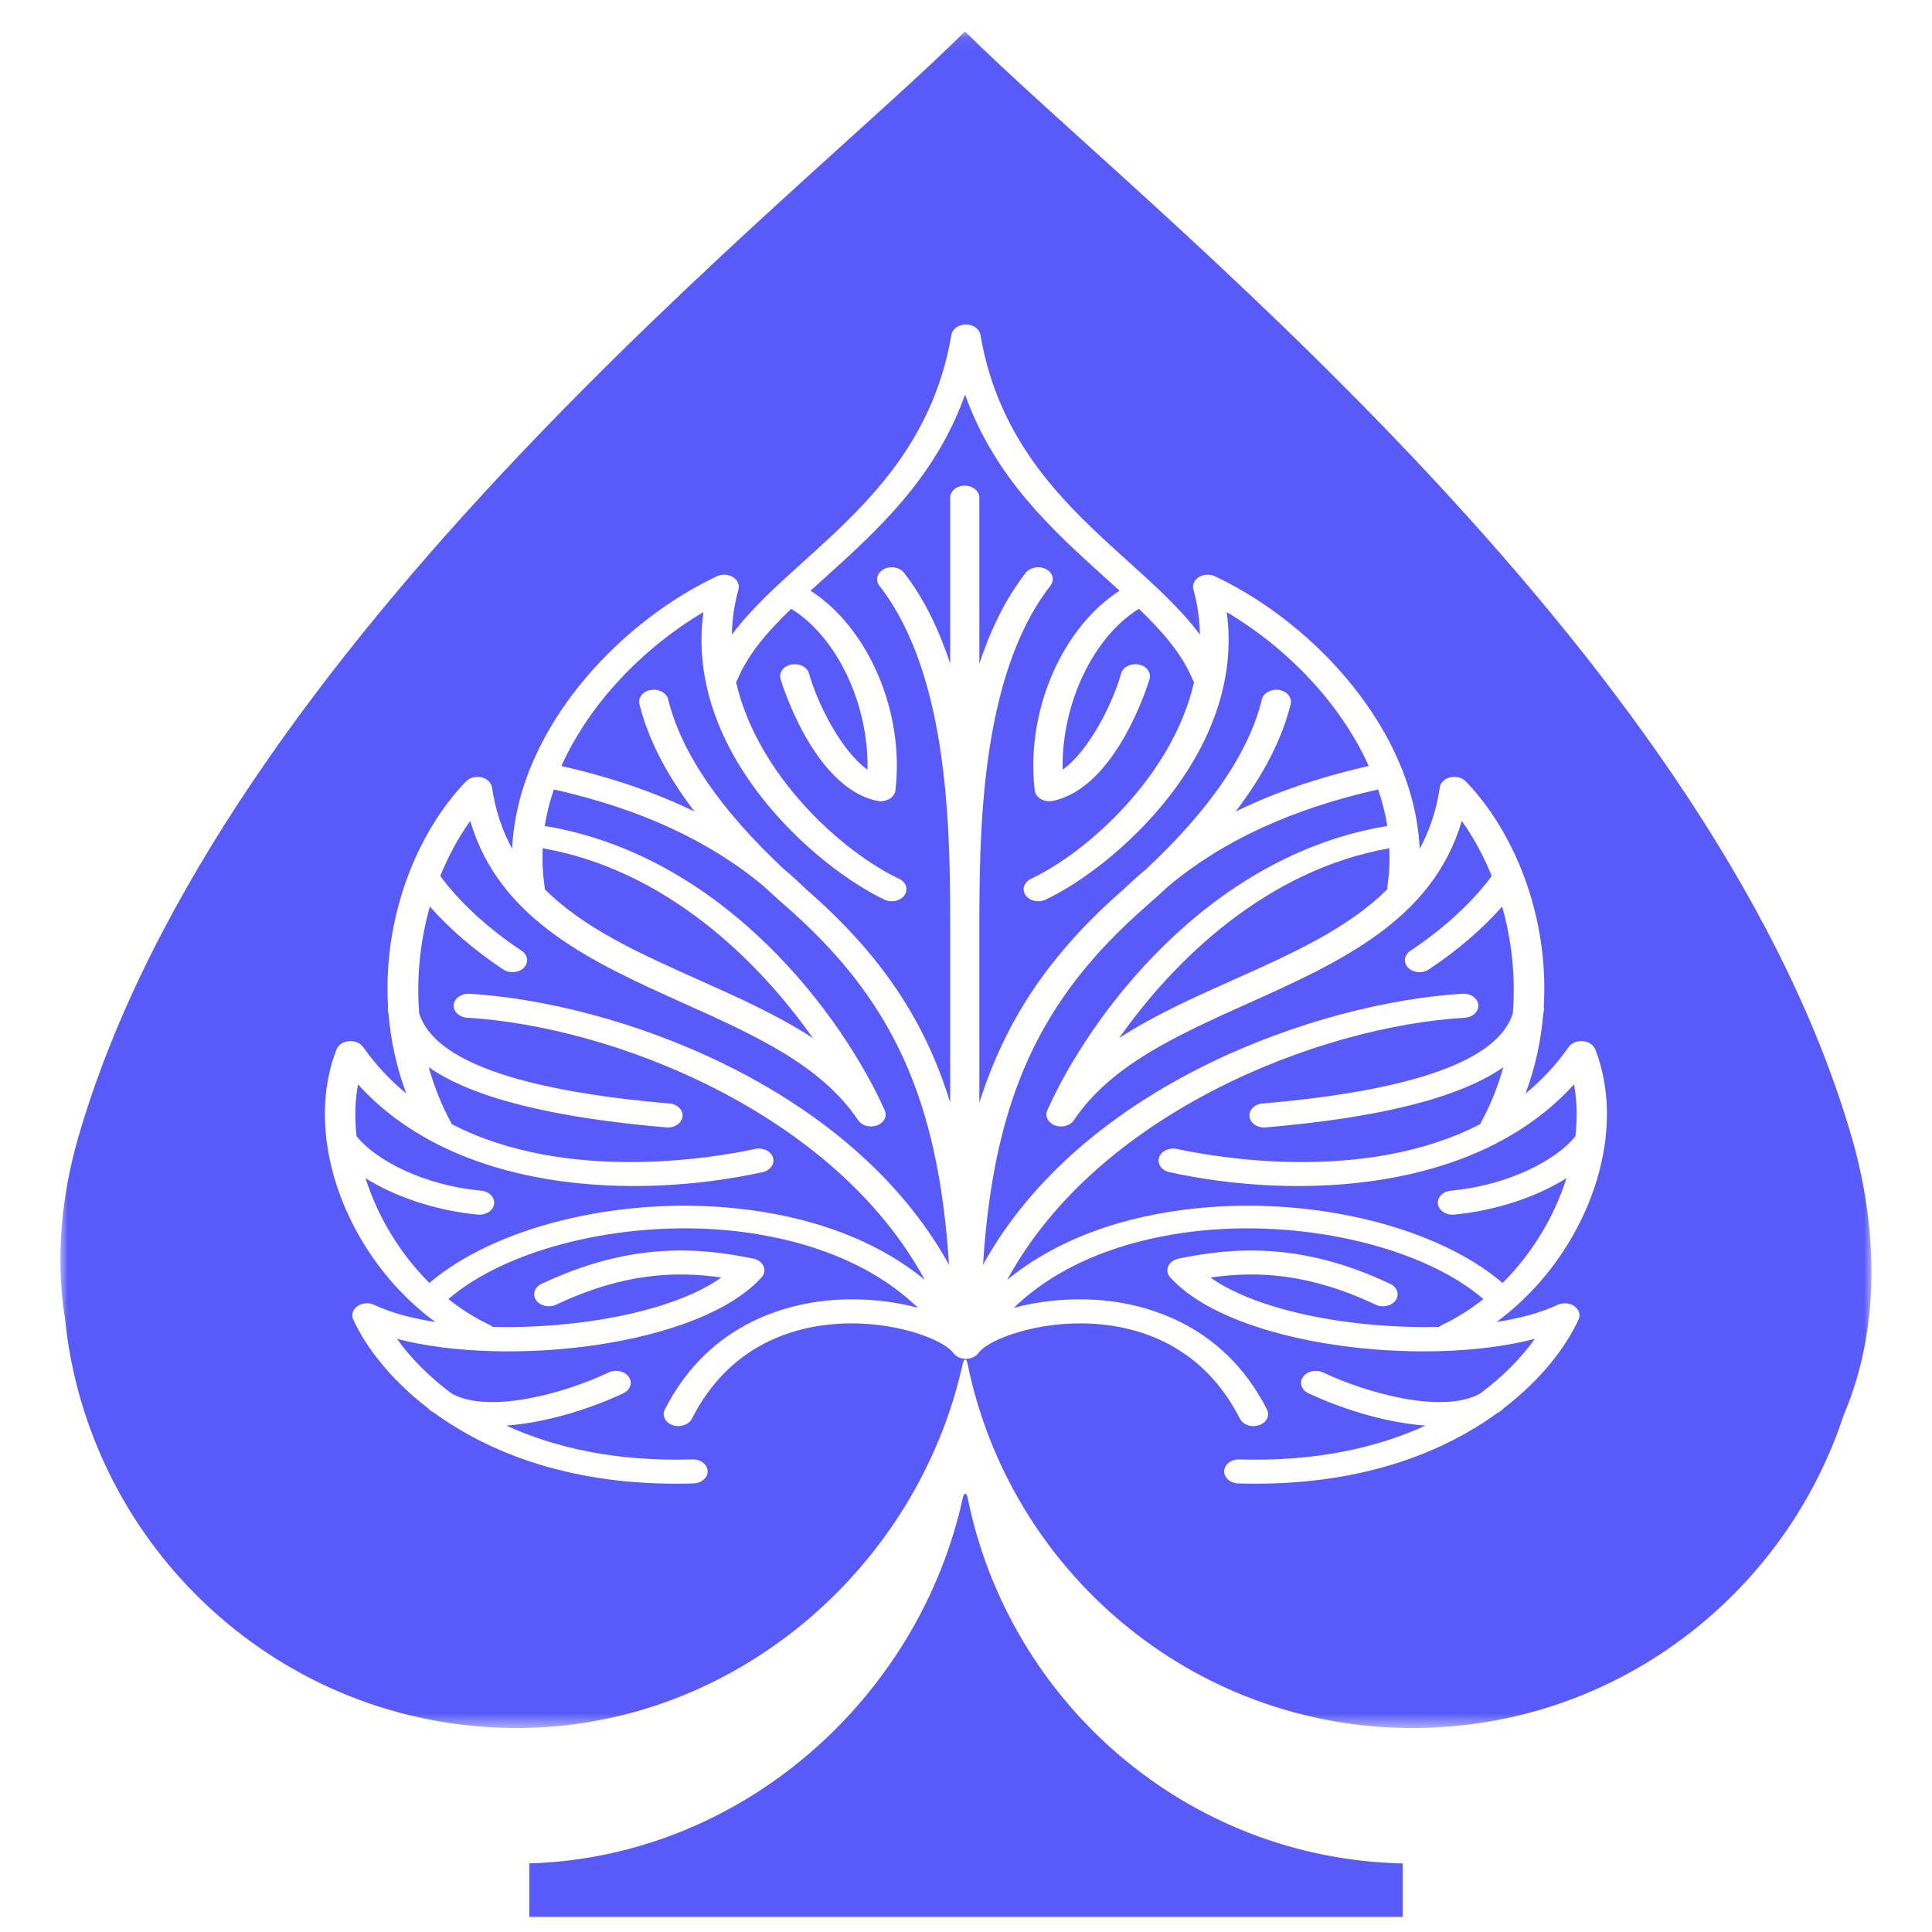 <?xml version="1.0" encoding="UTF-8"?>
<svg width="128px" height="128px" viewBox="0 0 128 128" version="1.1" xmlns="http://www.w3.org/2000/svg" xmlns:xlink="http://www.w3.org/1999/xlink">
    <!-- Generator: Sketch 48.2 (47327) - http://www.bohemiancoding.com/sketch -->
    <title>Windows_128</title>
    <desc>Created with Sketch.</desc>
    <defs>
        <polygon id="path-1" points="0 0.075 119.987 0.075 119.987 112.486 0 112.486"></polygon>
    </defs>
    <g id="Page-1" stroke="none" stroke-width="1" fill="none" fill-rule="evenodd">
        <g id="Windows_128">
            <g id="Page-1-Copy-4" transform="translate(4, 2)">
                <path d="M88.935,125 L88.935,121.458 C74.658,121.144 62.829,110.817 60.093,97.16 C60.034,96.976 59.931,96.81 59.804,97.168 C56.906,110.54 45.11,121.051 31.065,121.454 L31.065,125 L88.935,125 Z" id="Fill-1" fill="#585AFA"></path>
                <path d="M42.011,51.765 C40.147,49.32 38.926,46.94 38.364,44.646 C38.259,44.216 38.6,43.796 39.125,43.71 C39.65,43.625 40.162,43.903 40.267,44.333 C41.128,47.852 43.707,51.631 47.941,55.586 C48.437,56.002 48.91,56.433 49.372,56.882 C54.159,61.05 57.22,65.386 58.952,71.051 L58.952,59.698 C58.952,53.391 58.96,42.833 54.26,36.805 C53.972,36.435 54.108,35.943 54.559,35.707 C55.011,35.471 55.605,35.579 55.894,35.949 C57.249,37.688 58.219,39.751 58.952,41.965 L58.952,30.971 C58.952,30.532 59.383,30.176 59.918,30.176 C60.454,30.176 60.885,30.532 60.885,30.971 L60.885,41.965 C61.618,39.751 62.605,37.688 63.96,35.949 C64.249,35.579 64.855,35.471 65.306,35.707 C65.758,35.943 65.882,36.435 65.593,36.805 C60.893,42.833 60.885,53.391 60.885,59.698 L60.885,71.051 C62.684,65.386 65.697,61.05 70.484,56.882 C70.946,56.434 71.432,56.002 71.928,55.587 C76.162,51.631 78.744,47.852 79.605,44.333 C79.71,43.903 80.222,43.625 80.749,43.71 C81.274,43.796 81.615,44.216 81.51,44.646 C80.949,46.94 79.728,49.32 77.864,51.765 C80.469,50.493 83.398,49.493 86.681,48.749 C84.785,44.525 81.173,40.859 77.272,38.552 C78.552,47.903 69.797,55.464 65.275,57.604 C65.122,57.676 64.955,57.71 64.791,57.71 C64.455,57.71 64.129,57.568 63.949,57.313 C63.681,56.932 63.84,56.446 64.305,56.226 C68.052,54.453 73.691,49.393 75.108,43.195 C75.077,43.151 75.051,43.104 75.03,43.054 C74.331,41.352 73.042,39.864 71.456,38.334 C68.411,40.213 66.315,44.658 66.4,48.994 C68.245,47.674 69.797,44.377 70.272,42.628 C70.388,42.199 70.907,41.93 71.429,42.024 C71.953,42.119 72.282,42.544 72.166,42.972 C72.147,43.044 70.033,50.171 65.756,51.059 C65.677,51.075 65.597,51.084 65.518,51.084 C65.319,51.084 65.124,51.034 64.959,50.939 C64.728,50.805 64.579,50.596 64.552,50.365 C63.935,45.141 66.36,39.583 70.175,37.137 C69.87,36.859 69.558,36.578 69.242,36.292 C65.768,33.157 61.911,29.676 59.938,24.145 C57.964,29.676 54.107,33.157 50.634,36.292 C50.317,36.578 50.005,36.859 49.7,37.137 C53.515,39.582 55.94,45.141 55.323,50.365 C55.296,50.596 55.147,50.805 54.916,50.939 C54.751,51.034 54.555,51.084 54.358,51.084 C54.278,51.084 54.198,51.075 54.119,51.059 C49.842,50.171 47.728,43.044 47.709,42.972 C47.593,42.544 47.923,42.119 48.446,42.024 C48.971,41.929 49.487,42.199 49.603,42.628 C50.078,44.377 51.63,47.674 53.475,48.994 C53.56,44.658 51.464,40.213 48.419,38.334 C46.833,39.864 45.544,41.352 44.845,43.054 C44.824,43.104 44.798,43.151 44.767,43.196 C46.184,49.394 51.823,54.453 55.571,56.226 C56.035,56.446 56.194,56.932 55.926,57.313 C55.746,57.568 55.42,57.71 55.084,57.71 C54.92,57.71 54.753,57.676 54.6,57.604 C50.078,55.464 41.323,47.903 42.603,38.552 C38.702,40.859 35.09,44.526 33.194,48.749 C36.477,49.493 39.406,50.493 42.011,51.765" id="Fill-3" fill="#585AFA"></path>
                <path d="M70.146,66.776 C72.456,65.266 75.108,64.08 77.711,62.917 C81.576,61.189 85.312,59.517 87.914,56.908 C87.908,56.851 87.908,56.793 87.917,56.734 C88.044,55.885 88.083,55.039 88.044,54.2 C79.936,55.625 73.797,61.58 70.146,66.776" id="Fill-5" fill="#585AFA"></path>
                <path d="M42.289,62.917 C44.892,64.08 47.544,65.266 49.854,66.776 C46.203,61.579 40.065,55.624 31.956,54.2 C31.917,55.039 31.956,55.885 32.083,56.734 C32.092,56.793 32.092,56.851 32.086,56.907 C34.688,59.517 38.424,61.189 42.289,62.917" id="Fill-7" fill="#585AFA"></path>
                <g id="Group-11">
                    <mask id="mask-2" fill="white">
                        <use xlink:href="#path-1"></use>
                    </mask>
                    <g id="Clip-10"></g>
                    <path d="M102.347,73.595 C101.772,78.099 99.094,82.692 95.148,85.583 C96.717,85.34 98.107,84.964 99.189,84.452 C99.543,84.284 99.989,84.317 100.301,84.534 C100.614,84.75 100.727,85.104 100.584,85.419 C99.799,87.148 98.18,89.348 95.604,91.316 C95.546,91.389 95.472,91.456 95.382,91.511 C95.319,91.55 95.255,91.588 95.19,91.624 C91.646,94.196 86.413,96.298 79.202,96.298 C78.819,96.298 78.432,96.292 78.038,96.28 C77.502,96.263 77.084,95.894 77.104,95.455 C77.124,95.016 77.583,94.672 78.111,94.69 C83.221,94.847 87.294,93.892 90.448,92.447 C87.59,92.25 84.568,91.197 82.686,90.306 C82.221,90.086 82.062,89.599 82.33,89.219 C82.598,88.839 83.192,88.709 83.656,88.928 C86.484,90.266 91.518,91.709 94.046,90.337 C95.636,89.163 96.838,87.89 97.686,86.703 C90.329,88.621 77.673,87.188 73.534,82.633 C73.34,82.419 73.289,82.14 73.398,81.89 C73.507,81.639 73.762,81.45 74.077,81.386 C77.698,80.644 82.198,80.262 88.11,83.06 C88.574,83.279 88.733,83.766 88.465,84.147 C88.197,84.527 87.603,84.658 87.139,84.438 C82.672,82.324 79.211,82.206 76.193,82.639 C79.429,84.925 85.792,86.054 91.337,85.911 C91.397,85.86 91.466,85.815 91.544,85.778 C92.516,85.319 93.431,84.739 94.279,84.067 C90.421,80.73 82.789,78.833 75.69,79.521 C72.426,79.836 67.001,80.934 63.171,84.646 C64.734,84.223 66.6,83.997 68.558,84.114 C71.518,84.293 76.932,85.476 79.941,91.381 C80.147,91.787 79.914,92.252 79.419,92.422 C79.297,92.464 79.17,92.484 79.046,92.484 C78.666,92.484 78.305,92.299 78.149,91.994 C75.671,87.13 71.488,85.888 68.416,85.701 C64.815,85.487 61.514,86.705 60.825,87.641 C60.821,87.645 60.817,87.65 60.814,87.654 C60.803,87.668 60.792,87.681 60.781,87.694 C60.774,87.702 60.767,87.71 60.76,87.717 C60.748,87.73 60.736,87.742 60.723,87.753 C60.715,87.761 60.707,87.769 60.698,87.776 C60.686,87.787 60.673,87.797 60.66,87.807 C60.65,87.815 60.64,87.822 60.63,87.83 C60.618,87.839 60.605,87.847 60.592,87.856 C60.58,87.863 60.568,87.871 60.556,87.878 C60.544,87.885 60.532,87.891 60.52,87.898 C60.519,87.898 60.518,87.899 60.517,87.899 C60.504,87.906 60.491,87.912 60.478,87.918 C60.47,87.922 60.463,87.926 60.455,87.93 C60.455,87.93 60.455,87.93 60.455,87.93 C60.453,87.931 60.45,87.932 60.448,87.933 C60.444,87.935 60.439,87.936 60.434,87.938 C60.422,87.943 60.411,87.948 60.399,87.952 C60.389,87.956 60.379,87.96 60.369,87.964 C60.363,87.966 60.357,87.967 60.351,87.969 C60.35,87.969 60.349,87.97 60.348,87.97 C60.337,87.973 60.326,87.977 60.315,87.98 C60.303,87.983 60.292,87.987 60.28,87.99 C60.273,87.992 60.267,87.993 60.26,87.994 C60.249,87.997 60.237,87.999 60.226,88.002 C60.208,88.005 60.19,88.009 60.171,88.012 C60.159,88.013 60.148,88.015 60.136,88.016 C60.122,88.018 60.108,88.02 60.094,88.021 C60.09,88.021 60.086,88.021 60.082,88.022 C60.068,88.023 60.055,88.023 60.041,88.024 C60.027,88.024 60.013,88.025 59.999,88.025 C59.997,88.025 59.995,88.025 59.993,88.025 C59.992,88.025 59.99,88.025 59.988,88.025 C59.974,88.025 59.96,88.024 59.945,88.024 C59.932,88.023 59.919,88.023 59.905,88.022 C59.901,88.021 59.897,88.021 59.892,88.021 C59.879,88.02 59.865,88.018 59.851,88.016 C59.839,88.015 59.827,88.013 59.816,88.012 C59.797,88.009 59.78,88.005 59.761,88.002 C59.75,87.999 59.738,87.997 59.726,87.994 C59.72,87.993 59.713,87.992 59.707,87.99 C59.695,87.987 59.684,87.983 59.673,87.98 C59.661,87.977 59.649,87.973 59.638,87.97 C59.635,87.969 59.632,87.968 59.629,87.967 C59.625,87.966 59.622,87.965 59.618,87.964 C59.608,87.96 59.599,87.956 59.589,87.952 C59.576,87.948 59.564,87.943 59.552,87.938 C59.538,87.932 59.523,87.925 59.509,87.919 C59.496,87.912 59.483,87.906 59.469,87.899 C59.463,87.896 59.457,87.893 59.451,87.889 C59.444,87.886 59.438,87.882 59.432,87.878 C59.419,87.871 59.406,87.863 59.394,87.855 C59.382,87.847 59.369,87.839 59.358,87.831 C59.347,87.823 59.336,87.815 59.325,87.806 C59.313,87.797 59.301,87.787 59.289,87.777 C59.28,87.769 59.271,87.761 59.263,87.753 C59.25,87.741 59.239,87.73 59.228,87.718 C59.22,87.71 59.213,87.702 59.205,87.694 C59.194,87.681 59.183,87.668 59.173,87.654 C59.17,87.65 59.166,87.646 59.162,87.641 C58.473,86.705 55.174,85.489 51.571,85.701 C48.499,85.888 44.316,87.13 41.838,91.994 C41.682,92.299 41.321,92.483 40.941,92.484 C40.817,92.484 40.69,92.464 40.568,92.422 C40.073,92.252 39.839,91.787 40.046,91.381 C43.055,85.476 48.469,84.293 51.428,84.114 C53.388,83.996 55.253,84.223 56.815,84.645 C52.985,80.934 47.56,79.836 44.296,79.52 C37.196,78.834 29.566,80.73 25.708,84.067 C26.556,84.739 27.471,85.319 28.443,85.778 C28.521,85.815 28.59,85.86 28.65,85.911 C34.195,86.054 40.558,84.926 43.794,82.639 C40.777,82.206 37.315,82.325 32.847,84.438 C32.383,84.658 31.789,84.527 31.521,84.147 C31.253,83.766 31.412,83.279 31.877,83.06 C37.789,80.262 42.288,80.643 45.91,81.386 C46.225,81.45 46.479,81.639 46.589,81.89 C46.698,82.14 46.647,82.419 46.453,82.633 C42.314,87.188 29.658,88.622 22.301,86.703 C23.15,87.891 24.355,89.166 25.949,90.341 C28.479,91.707 33.506,90.265 36.33,88.928 C36.795,88.709 37.388,88.839 37.657,89.219 C37.925,89.599 37.766,90.086 37.301,90.306 C35.42,91.196 32.399,92.249 29.542,92.447 C32.697,93.892 36.77,94.846 41.876,94.69 C42.404,94.671 42.863,95.016 42.883,95.455 C42.903,95.894 42.485,96.263 41.949,96.28 C41.555,96.292 41.167,96.298 40.785,96.298 C33.571,96.298 28.336,94.195 24.792,91.621 C24.729,91.586 24.667,91.55 24.605,91.511 C24.516,91.456 24.442,91.39 24.383,91.318 C21.807,89.349 20.188,87.148 19.403,85.419 C19.26,85.104 19.373,84.75 19.686,84.534 C19.999,84.317 20.444,84.284 20.798,84.452 C21.88,84.964 23.27,85.34 24.839,85.583 C20.893,82.692 18.214,78.098 17.64,73.594 C17.619,73.523 17.611,73.45 17.614,73.379 C17.385,71.349 17.586,69.344 18.296,67.527 C18.413,67.227 18.735,67.012 19.117,66.978 C19.496,66.943 19.869,67.099 20.061,67.372 C20.906,68.57 21.87,69.588 22.918,70.45 C22.259,68.687 21.879,66.893 21.737,65.118 C21.726,65.073 21.716,65.027 21.706,64.981 C21.688,64.891 21.69,64.802 21.709,64.716 C21.352,58.807 23.597,53.171 26.872,49.772 C27.114,49.519 27.519,49.413 27.896,49.499 C28.274,49.586 28.55,49.85 28.597,50.169 C28.826,51.713 29.285,53.05 29.929,54.229 C29.943,53.909 29.968,53.59 30.004,53.273 C30.005,53.247 30.008,53.221 30.013,53.195 C30.173,51.819 30.522,50.466 31.026,49.158 C31.031,49.132 31.037,49.107 31.045,49.081 C31.063,49.023 31.089,48.968 31.121,48.916 C33.353,43.352 38.365,38.607 43.49,36.182 C43.824,36.024 44.24,36.042 44.551,36.23 C44.861,36.417 45.007,36.737 44.923,37.046 C44.644,38.059 44.506,39.062 44.487,40.046 C45.754,38.345 47.468,36.798 49.249,35.191 C53.251,31.578 57.787,27.482 59.032,20.185 C59.032,20.182 59.033,20.18 59.033,20.178 C59.037,20.16 59.041,20.142 59.046,20.124 C59.048,20.116 59.05,20.107 59.053,20.099 C59.058,20.082 59.065,20.065 59.071,20.048 C59.075,20.04 59.077,20.032 59.081,20.024 C59.089,20.006 59.098,19.989 59.107,19.973 C59.11,19.966 59.113,19.959 59.117,19.953 C59.129,19.932 59.143,19.912 59.157,19.892 C59.158,19.89 59.159,19.888 59.161,19.886 C59.307,19.687 59.557,19.541 59.859,19.507 C59.881,19.504 59.903,19.503 59.925,19.502 C59.929,19.502 59.932,19.501 59.935,19.501 C59.96,19.5 59.984,19.5 60.008,19.5 C60.018,19.5 60.029,19.5 60.039,19.501 C60.056,19.501 60.073,19.503 60.09,19.504 C60.102,19.505 60.115,19.505 60.128,19.507 C60.133,19.507 60.138,19.508 60.143,19.509 C60.153,19.51 60.162,19.512 60.171,19.513 C60.195,19.517 60.218,19.521 60.241,19.526 C60.243,19.526 60.245,19.527 60.246,19.527 C60.463,19.575 60.647,19.681 60.774,19.822 C60.775,19.823 60.775,19.824 60.776,19.825 C60.793,19.844 60.81,19.864 60.825,19.884 C60.83,19.891 60.833,19.898 60.838,19.904 C60.849,19.92 60.86,19.935 60.869,19.951 C60.874,19.96 60.878,19.969 60.883,19.978 C60.891,19.993 60.899,20.008 60.906,20.023 C60.91,20.032 60.913,20.041 60.916,20.05 C60.923,20.066 60.929,20.082 60.934,20.099 C60.937,20.107 60.939,20.116 60.941,20.124 C60.946,20.142 60.95,20.16 60.953,20.178 C60.954,20.18 60.955,20.182 60.955,20.185 C62.199,27.482 66.736,31.578 70.738,35.191 C72.519,36.799 74.232,38.345 75.5,40.046 C75.481,39.062 75.343,38.059 75.064,37.046 C74.98,36.737 75.125,36.417 75.436,36.23 C75.747,36.042 76.163,36.024 76.497,36.182 C81.621,38.607 86.633,43.352 88.865,48.915 C88.898,48.967 88.924,49.023 88.942,49.081 C88.95,49.107 88.956,49.133 88.96,49.158 C89.464,50.465 89.812,51.815 89.973,53.19 C89.973,53.19 89.973,53.19 89.973,53.19 C89.978,53.218 89.982,53.246 89.983,53.273 C90.018,53.591 90.043,53.909 90.058,54.229 C90.701,53.051 91.161,51.713 91.389,50.169 C91.436,49.85 91.713,49.586 92.09,49.499 C92.468,49.412 92.872,49.52 93.115,49.772 C96.39,53.171 98.635,58.807 98.278,64.716 C98.296,64.801 98.299,64.89 98.28,64.981 C98.271,65.027 98.26,65.073 98.25,65.118 C98.107,66.893 97.728,68.687 97.069,70.45 C98.117,69.588 99.081,68.57 99.926,67.372 C100.118,67.099 100.485,66.943 100.87,66.978 C101.252,67.012 101.574,67.227 101.691,67.527 C102.4,69.344 102.601,71.349 102.373,73.378 C102.376,73.45 102.368,73.523 102.347,73.595 M118.679,73.337 C109.206,40.662 70.799,10.966 59.934,0.075 C49.07,10.966 10.662,40.662 1.189,73.337 C0.106,77.075 -0.351,81.256 0.301,85.336 C1.838,100.585 14.655,112.486 30.239,112.486 C44.643,112.486 56.844,101.861 59.798,88.28 C59.924,87.924 60.028,88.089 60.087,88.272 C62.864,102.085 75.013,112.486 89.581,112.486 C102.905,112.486 114.199,103.784 118.157,91.73 C120.717,85.729 120.301,78.932 118.679,73.337" id="Fill-9" fill="#585AFA" mask="url(#mask-2)"></path>
                </g>
                <path d="M92.339,78.47 C92.301,78.473 92.264,78.475 92.227,78.475 C91.741,78.475 91.322,78.175 91.265,77.768 C91.205,77.331 91.586,76.936 92.119,76.886 C96.001,76.522 99.153,74.823 100.379,73.272 C100.51,72.101 100.484,70.944 100.281,69.842 C93.812,76.996 82.032,77.524 73.479,75.66 C72.961,75.547 72.653,75.111 72.791,74.685 C72.928,74.26 73.46,74.006 73.976,74.12 C76.364,74.64 86.369,76.463 94.06,72.48 C94.731,71.259 95.238,69.991 95.598,68.705 C92.703,70.722 87.487,72.039 79.847,72.695 C79.813,72.697 79.779,72.699 79.745,72.699 C79.255,72.699 78.834,72.394 78.782,71.985 C78.727,71.547 79.113,71.156 79.646,71.11 C89.684,70.248 95.257,68.242 96.227,65.144 C96.421,62.705 96.149,60.284 95.521,58.06 C94.206,59.551 92.554,60.971 90.657,62.231 C90.478,62.351 90.262,62.409 90.048,62.409 C89.765,62.409 89.485,62.308 89.293,62.113 C88.957,61.771 89.021,61.269 89.438,60.993 C91.663,59.514 93.519,57.807 94.831,56.039 C94.292,54.702 93.621,53.469 92.845,52.386 C90.917,58.981 84.703,61.773 78.677,64.481 C74.004,66.581 69.589,68.565 67.145,72.22 C66.901,72.585 66.356,72.734 65.893,72.561 C65.432,72.388 65.21,71.952 65.385,71.561 C68.136,65.407 75.922,54.7 87.913,52.722 C87.779,51.903 87.573,51.095 87.305,50.302 C81.574,51.594 76.997,53.705 73.394,56.723 C72.937,57.15 72.462,57.579 71.969,58.009 C64.942,64.139 61.838,70.708 61.127,81.793 C67.761,69.786 83.455,64.398 92.903,63.838 C93.434,63.808 93.901,64.137 93.94,64.575 C93.978,65.014 93.577,65.395 93.043,65.427 C83.372,66.001 68.727,71.735 62.734,82.789 C65.909,80.186 70.258,78.539 75.442,78.036 C83.167,77.285 91.228,79.31 95.551,82.998 C97.505,81.053 98.98,78.599 99.782,76.057 C97.799,77.304 95.098,78.21 92.339,78.47" id="Fill-12" fill="#585AFA"></path>
                <path d="M26.957,65.427 C26.423,65.395 26.022,65.014 26.06,64.575 C26.099,64.137 26.563,63.812 27.097,63.838 C36.545,64.398 52.239,69.786 58.873,81.792 C58.162,70.708 55.058,64.139 48.031,58.009 C47.538,57.579 47.063,57.15 46.606,56.722 C43.002,53.705 38.426,51.594 32.695,50.302 C32.427,51.095 32.221,51.903 32.087,52.722 C44.078,54.7 51.864,65.407 54.615,71.561 C54.79,71.952 54.568,72.388 54.107,72.561 C53.645,72.734 53.1,72.585 52.855,72.22 C50.411,68.565 45.996,66.581 41.323,64.481 C35.297,61.773 29.083,58.981 27.155,52.386 C26.379,53.469 25.708,54.702 25.169,56.039 C26.48,57.807 28.337,59.514 30.562,60.993 C30.979,61.269 31.043,61.771 30.707,62.113 C30.515,62.308 30.235,62.409 29.952,62.409 C29.738,62.409 29.523,62.351 29.343,62.231 C27.446,60.971 25.793,59.551 24.479,58.06 C23.851,60.284 23.578,62.705 23.773,65.144 C24.742,68.242 30.316,70.248 40.354,71.11 C40.887,71.156 41.273,71.547 41.218,71.985 C41.166,72.394 40.745,72.699 40.255,72.699 C40.221,72.699 40.187,72.697 40.153,72.694 C32.513,72.039 27.297,70.722 24.402,68.705 C24.762,69.991 25.269,71.259 25.939,72.48 C33.631,76.463 43.636,74.64 46.024,74.12 C46.539,74.006 47.072,74.26 47.209,74.685 C47.347,75.111 47.038,75.547 46.521,75.66 C37.969,77.523 26.188,76.996 19.719,69.842 C19.516,70.944 19.49,72.101 19.621,73.273 C20.847,74.824 23.999,76.522 27.881,76.886 C28.414,76.936 28.795,77.331 28.735,77.769 C28.678,78.175 28.259,78.475 27.772,78.475 C27.736,78.475 27.699,78.473 27.661,78.47 C24.902,78.21 22.201,77.304 20.218,76.057 C21.02,78.599 22.495,81.053 24.449,82.998 C28.772,79.31 36.834,77.287 44.558,78.036 C49.742,78.539 54.091,80.186 57.266,82.789 C51.273,71.735 36.628,66.001 26.957,65.427" id="Fill-14" fill="#585AFA"></path>
            </g>
        </g>
    </g>
</svg>